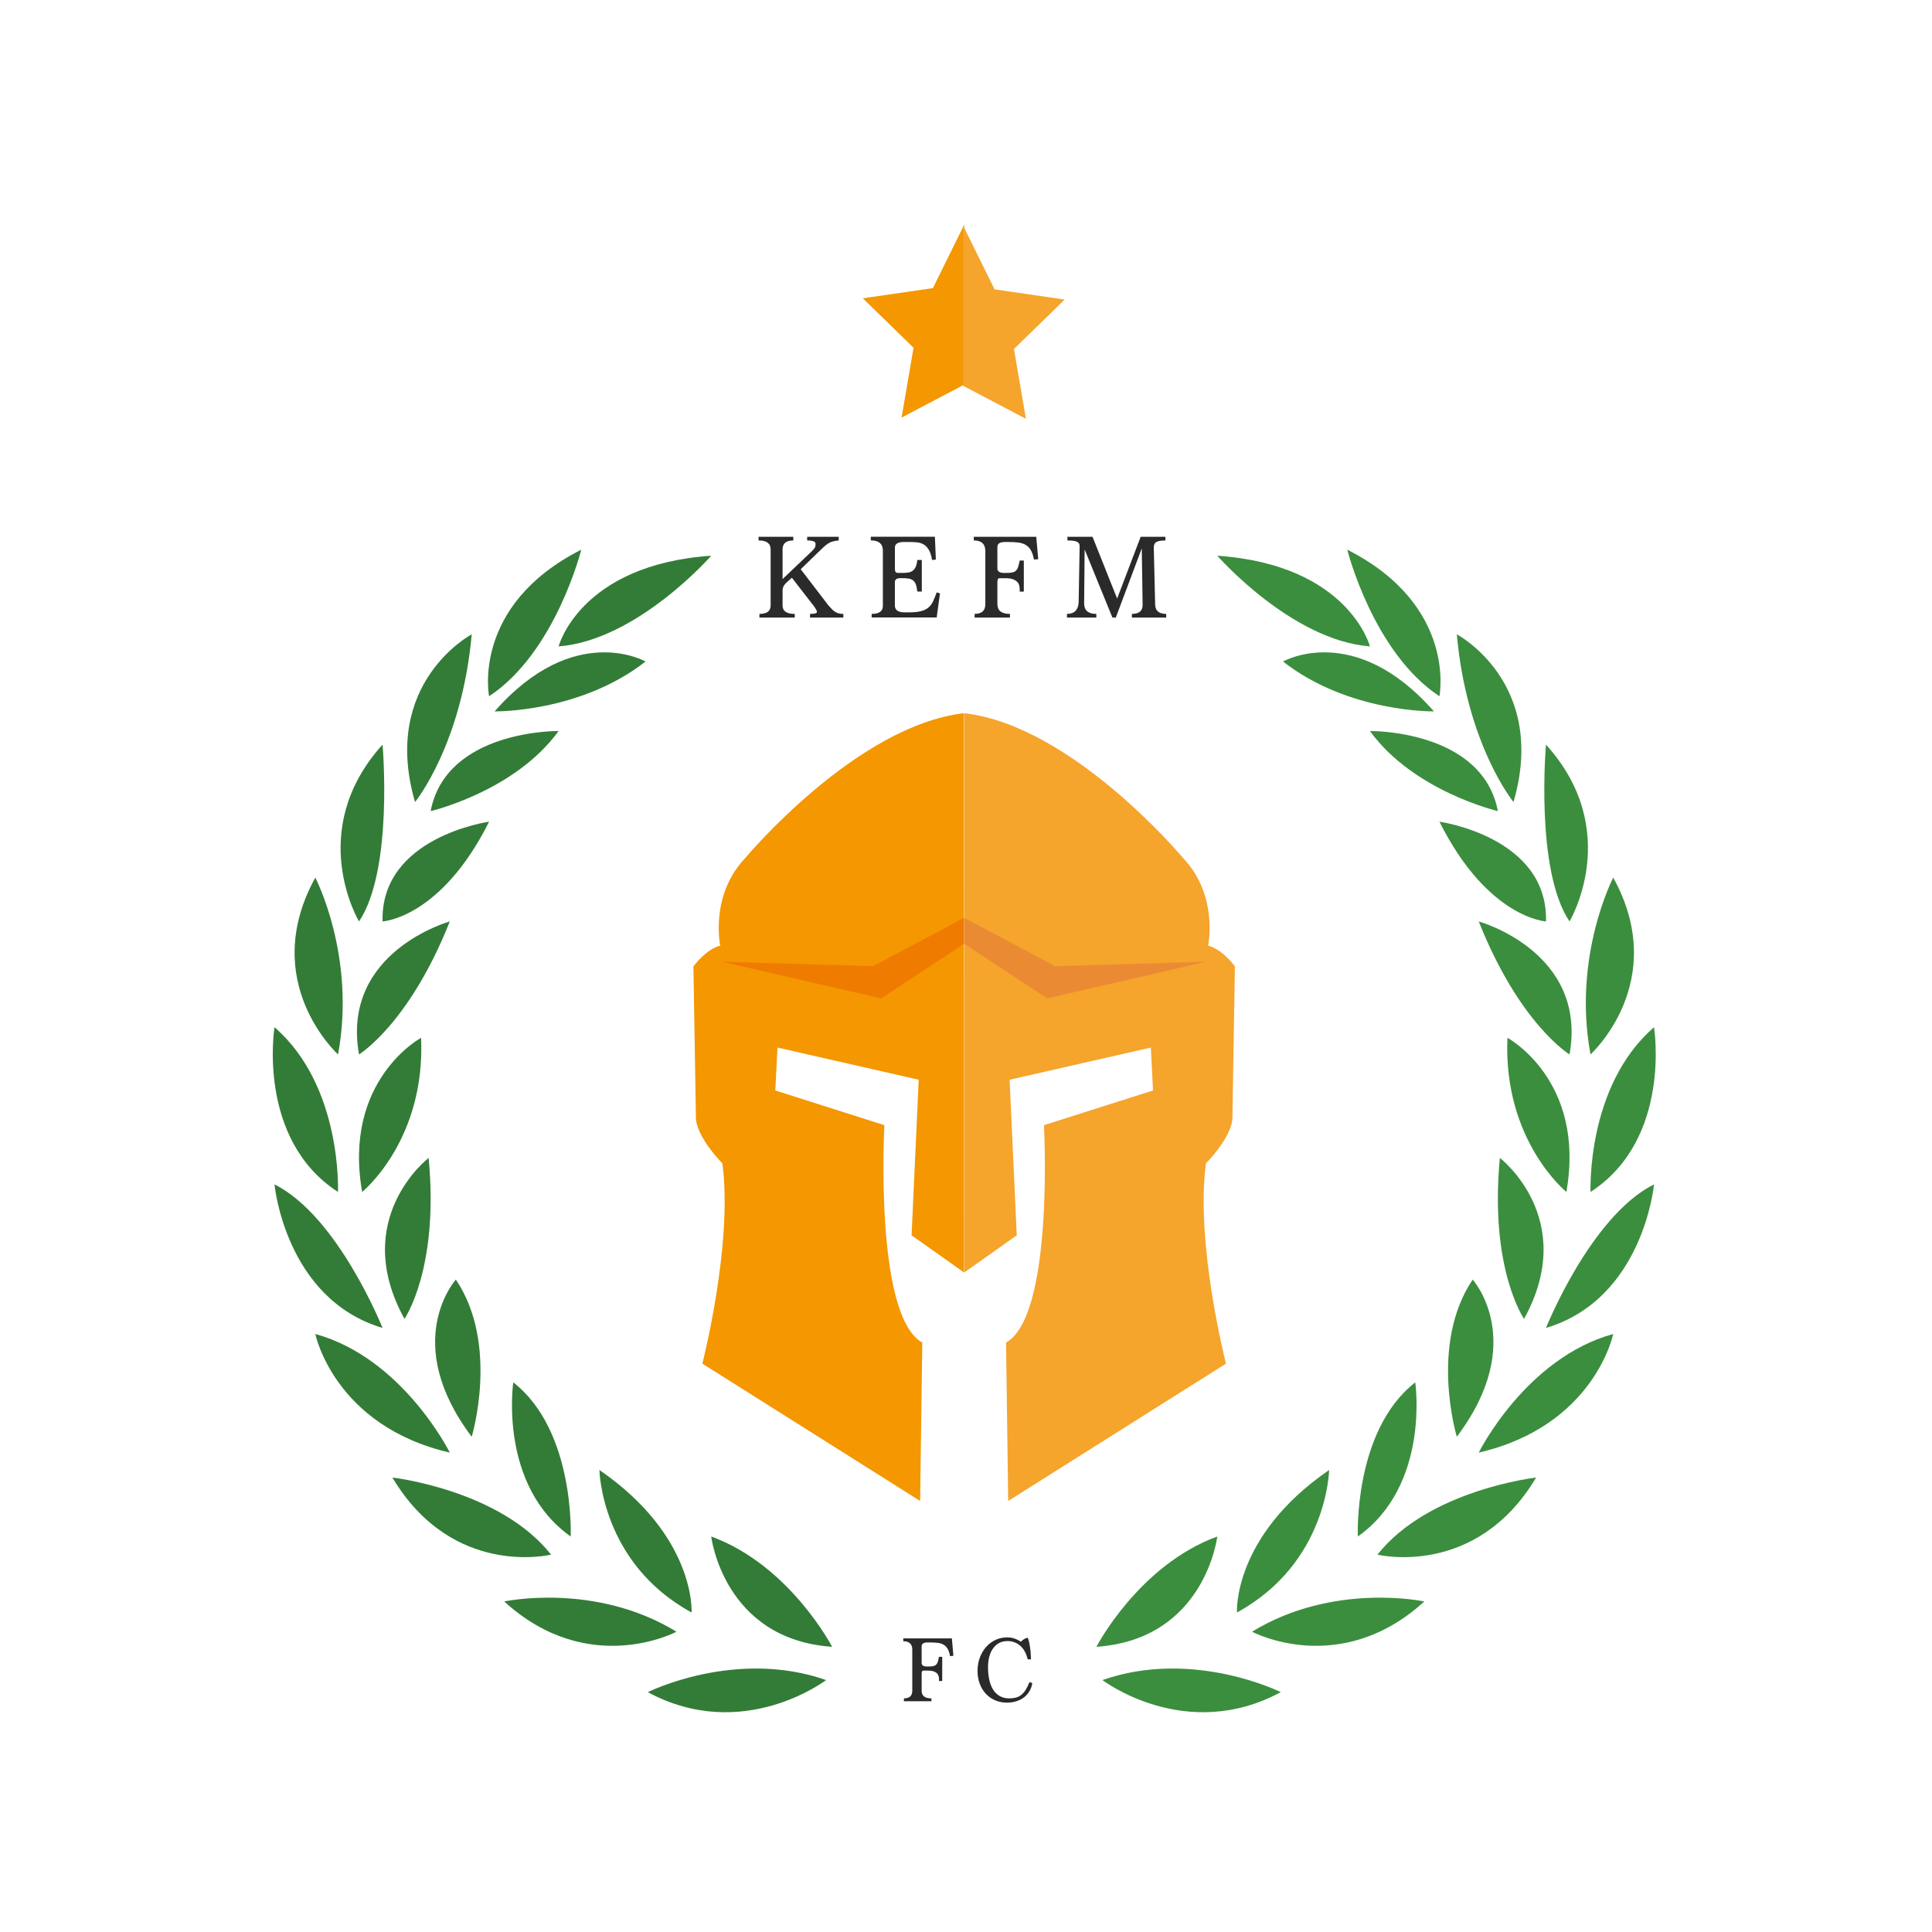<?xml version="1.0" encoding="utf-8"?>
<!-- Generator: Adobe Illustrator 24.0.3, SVG Export Plug-In . SVG Version: 6.00 Build 0)  -->
<svg version="1.1" id="Layer_4" xmlns="http://www.w3.org/2000/svg" xmlns:xlink="http://www.w3.org/1999/xlink" x="0px" y="0px"
	 viewBox="0 0 1000 1000" style="enable-background:new 0 0 1000 1000;" xml:space="preserve">
<style type="text/css">
	.st0{fill:#F49700;}
	.st1{fill:#EF7B00;}
	.st2{fill:#F5A42C;}
	.st3{fill:#EA8B34;}
	.st4{fill:#2A2A2A;}
	.st5{fill:#337C37;}
	.st6{fill:#3B8E3E;}
</style>
<g>
	<g>
		<path class="st0" d="M476.25,776.89l-112.71-71.07c0,0,15.93-62.01,10.37-103.65c0,0-12.76-12.76-13.69-22.94l-1.31-79.05
			c0,0,6.48-8.87,13.88-10.72c0,0-5.55-25.91,12.96-45.35c0,0,57.07-68.48,113.22-74.96l0.03,289.48l-27.17-19.24l3.7-80.52
			l-73.11-16.66l-1.12,22.21l56.45,17.97c0,0-5.36,98.64,19.63,112.52L476.25,776.89z"/>
		<polygon class="st1" points="373.71,497.79 456.08,516.76 498.96,488.53 498.96,475.12 451.91,500.1 		"/>
		<path class="st2" d="M521.85,776.89l112.71-71.07c0,0-15.93-62.01-10.37-103.65c0,0,12.76-12.76,13.69-22.94l1.31-79.05
			c0,0-6.48-8.87-13.88-10.72c0,0,5.55-25.91-12.96-45.35c0,0-57.07-68.48-113.22-74.96l-0.03,289.48l27.17-19.24l-3.7-80.52
			l73.11-16.66l1.12,22.21l-56.45,17.97c0,0,5.36,98.64-19.63,112.52L521.85,776.89z"/>
		<polygon class="st3" points="624.39,497.79 542.02,516.76 499.14,488.53 499.14,475.12 546.18,500.1 		"/>
		<g>
			<path class="st4" d="M419.26,319.64v-1.89c2.4,0,3.59-0.34,3.59-1.01c0-0.55-0.55-1.58-1.64-3.09l-11.35-14.63l-2.84,2.59
				c-0.46,0.42-0.87,0.9-1.23,1.45c-0.36,0.55-0.6,1.2-0.73,1.96v8.39c0,2.9,2.1,4.35,6.31,4.35v1.89h-18.29v-1.89
				c3.87,0,5.8-1.45,5.8-4.36v-29.06c0-3.07-2.08-4.61-6.24-4.61v-1.89h17.97v1.89c-3.7,0-5.55,1.54-5.55,4.62v15.37l14.69-13.98
				c0.97-0.88,1.61-1.59,1.92-2.12c0.32-0.53,0.47-1.26,0.47-2.18c0-1.14-1.45-1.71-4.35-1.71v-1.89h16.33v1.89
				c-1.26,0.13-2.3,0.31-3.12,0.54c-0.82,0.23-1.59,0.57-2.3,1.01c-0.72,0.44-1.47,1.03-2.27,1.77c-0.8,0.74-1.83,1.72-3.09,2.94
				l-8.89,8.65l14.38,18.76c0.59,0.63,1.13,1.22,1.64,1.77c0.5,0.55,1.04,1.01,1.61,1.39c0.57,0.38,1.2,0.67,1.89,0.88
				c0.69,0.21,1.54,0.32,2.55,0.32v1.89H419.26z"/>
			<path class="st4" d="M451.17,319.64v-1.89c3.87,0,5.8-1.37,5.8-4.11v-28.62c0-3.54-2.08-5.31-6.24-5.31v-1.89h33.17l0.5,11.79
				l-1.96,0.25c-0.38-2.27-0.95-4.04-1.7-5.3c-0.76-1.26-1.67-2.2-2.74-2.81c-1.07-0.61-2.3-0.97-3.69-1.07
				c-1.39-0.1-2.9-0.16-4.54-0.16h-1.77c-3.2,0-4.79,0.95-4.79,2.84v11.29c0,1.26,0.51,1.89,1.51,1.89h2.14
				c1.05,0,2.03-0.05,2.93-0.16c0.9-0.1,1.7-0.38,2.4-0.82s1.26-1.11,1.7-2.02c0.44-0.9,0.75-2.13,0.91-3.69h2.33v16.33h-2.33
				c-0.17-1.55-0.42-2.79-0.76-3.69c-0.34-0.9-0.82-1.6-1.45-2.08c-0.63-0.48-1.41-0.8-2.33-0.95c-0.93-0.15-2.06-0.22-3.41-0.22
				h-0.76c-1.93,0-2.9,0.69-2.9,2.08v12.05c0,2.4,1.68,3.59,5.05,3.59h1.96c2.65,0,4.78-0.2,6.4-0.6c1.62-0.4,2.93-1.03,3.94-1.89
				c1.01-0.86,1.82-1.94,2.43-3.25c0.61-1.3,1.23-2.84,1.86-4.6l1.7,0.5l-1.7,12.49H451.17z"/>
			<path class="st4" d="M504.46,319.64v-1.89c3.7,0,5.55-1.68,5.55-5.05v-27.42c0-3.71-2-5.56-5.99-5.56v-1.89h32.35l1.01,11.6
				l-2.21,0.19c-0.38-2.1-0.94-3.75-1.67-4.95c-0.73-1.2-1.65-2.1-2.74-2.71c-1.09-0.61-2.36-1-3.82-1.17
				c-1.45-0.17-3.1-0.25-4.95-0.25h-1.89c-2.56,0-3.85,0.86-3.85,2.59v11.1c0,1.56,1.2,2.33,3.59,2.33h0.95
				c1.39,0,2.48-0.09,3.28-0.28c0.8-0.19,1.43-0.53,1.89-1.01c0.46-0.48,0.82-1.14,1.07-1.96c0.25-0.82,0.51-1.88,0.76-3.18h2.14
				v16.08h-2.14v-1.26c0-0.59-0.07-1.21-0.22-1.86c-0.15-0.65-0.47-1.26-0.98-1.83c-0.51-0.57-1.25-1.04-2.24-1.42
				c-0.99-0.38-2.34-0.57-4.07-0.57h-2.9c-0.76,0-1.13,0.63-1.13,1.89v11.54c0,3.36,2.16,5.05,6.5,5.05v1.89H504.46z"/>
			<path class="st4" d="M585.87,319.64v-1.89c3.7,0,5.55-1.53,5.55-4.6l-0.44-29.33l-13.43,35.82h-1.77l-14.38-35.25l-0.25,27.81
				c-0.04,3.7,2.06,5.55,6.31,5.55v1.89h-15.2v-1.89c3.83,0,5.84-2.02,6.05-6.06l0.5-28.17v-0.63c0-0.46-0.05-0.88-0.16-1.26
				c-0.11-0.38-0.38-0.72-0.82-1.01c-0.44-0.29-1.08-0.52-1.92-0.66c-0.84-0.15-1.98-0.22-3.41-0.22v-1.89h12.99l12.74,31.97
				l12.17-31.97h12.8v1.89c-1.39,0-2.48,0.1-3.28,0.28c-0.8,0.19-1.4,0.46-1.8,0.82c-0.4,0.36-0.65,0.77-0.76,1.23
				c-0.11,0.46-0.16,0.95-0.16,1.45l0.69,29.18c0,3.37,1.91,5.05,5.74,5.05v1.89H585.87z"/>
		</g>
		<g>
			<path class="st5" d="M430.71,852.39c0,0-21.9-42.24-62.58-57.1C368.14,795.29,374.4,848.48,430.71,852.39z"/>
			<path class="st5" d="M427.59,869.6c0,0-43.02,32.85-92.3,6.26C335.29,875.85,380.65,853.17,427.59,869.6z"/>
			<path class="st5" d="M350.15,844.57c0,0-45.37,24.25-89.17-15.64C260.98,828.92,307.91,818.75,350.15,844.57z"/>
			<path class="st5" d="M357.97,834.62c0,0,2.35-39.34-47.71-73.75C310.26,760.87,311.04,809.04,357.97,834.62z"/>
			<path class="st5" d="M295.39,795.29c0,0,2.35-54.75-29.72-79.78C265.67,715.5,257.85,768.69,295.39,795.29z"/>
			<path class="st5" d="M285.23,804.67c0,0-50.84,12.52-82.13-39.89C203.09,764.78,258.63,771.04,285.23,804.67z"/>
			<path class="st5" d="M232.82,751.87c0,0-24.25-48.89-69.62-61.4C163.2,690.47,172.89,737.98,232.82,751.87z"/>
			<path class="st5" d="M244.16,743.66c0,0,14.47-47.71-8.21-81.35C235.95,662.31,207.01,694.38,244.16,743.66z"/>
			<path class="st5" d="M209.35,682.65c0,0,17.99-25.81,12.52-83.3C221.87,599.35,180.82,630.78,209.35,682.65z"/>
			<path class="st5" d="M198.01,687.34c0,0-23.07-57.88-55.93-74.31C142.08,613.03,147.53,672.29,198.01,687.34z"/>
			<path class="st5" d="M174.93,616.95c0,0,2.35-54.75-32.85-85.26C142.08,531.69,132.7,589.57,174.93,616.95z"/>
			<path class="st5" d="M187.45,616.95c0,0,32.85-26.59,30.51-79.78C217.96,537.16,177.28,559.06,187.45,616.95z"/>
			<path class="st5" d="M185.82,545.77c0,0,25.88-15.64,47-68.83C232.82,476.93,176.36,492.58,185.82,545.77z"/>
			<path class="st5" d="M174.97,545.77c0,0-41.49-37.55-11.77-91.52C163.2,454.25,184.39,494.92,174.97,545.77z"/>
			<path class="st5" d="M185.82,476.93c0,0-28.09-46.93,12.19-91.52C198.01,385.41,203.74,450.34,185.82,476.93z"/>
			<path class="st5" d="M198.01,476.93c0,0,30.11-1.56,55.15-51.63C253.15,425.31,196.84,433.13,198.01,476.93z"/>
			<path class="st5" d="M222.9,419.83c0,0,43.55-10.17,66.23-41.46C289.14,378.37,230.98,377.59,222.9,419.83z"/>
			<path class="st5" d="M214.83,415.14c0,0,24.25-29.72,29.33-86.82C244.16,328.31,196.84,353.34,214.83,415.14z"/>
			<path class="st5" d="M256.02,368.21c0,0,44.08,0.78,78.1-25.81C334.12,342.39,297.21,321.27,256.02,368.21z"/>
			<path class="st5" d="M253.15,360.38c0,0-9.39-46.93,47.71-75.87C300.87,284.51,287.57,337.7,253.15,360.38z"/>
			<path class="st5" d="M368.14,287.64c0,0-38.33,43.8-79,46.93C289.14,334.57,300.09,292.33,368.14,287.64z"/>
		</g>
		<g>
			<path class="st6" d="M567.49,852.39c0,0,21.9-42.24,62.58-57.1C630.07,795.29,623.81,848.48,567.49,852.39z"/>
			<path class="st6" d="M570.62,869.6c0,0,43.02,32.85,92.3,6.26C662.92,875.85,617.55,853.17,570.62,869.6z"/>
			<path class="st6" d="M648.06,844.57c0,0,45.37,24.25,89.17-15.64C737.23,828.92,690.3,818.75,648.06,844.57z"/>
			<path class="st6" d="M640.24,834.62c0,0-2.35-39.34,47.71-73.75C687.95,760.87,687.17,809.04,640.24,834.62z"/>
			<path class="st6" d="M702.81,795.29c0,0-2.35-54.75,29.72-79.78C732.54,715.5,740.36,768.69,702.81,795.29z"/>
			<path class="st6" d="M712.98,804.67c0,0,50.84,12.52,82.13-39.89C795.11,764.78,739.58,771.04,712.98,804.67z"/>
			<path class="st6" d="M765.39,751.87c0,0,24.25-48.89,69.62-61.4C835,690.47,825.32,737.98,765.39,751.87z"/>
			<path class="st6" d="M754.05,743.66c0,0-14.47-47.71,8.21-81.35C762.26,662.31,791.2,694.38,754.05,743.66z"/>
			<path class="st6" d="M788.85,682.65c0,0-17.99-25.81-12.52-83.3C776.34,599.35,817.39,630.78,788.85,682.65z"/>
			<path class="st6" d="M800.2,687.34c0,0,23.07-57.88,55.93-74.31C856.12,613.03,850.67,672.29,800.2,687.34z"/>
			<path class="st6" d="M823.27,616.95c0,0-2.35-54.75,32.85-85.26C856.12,531.69,865.51,589.57,823.27,616.95z"/>
			<path class="st6" d="M810.76,616.95c0,0-32.85-26.59-30.51-79.78C780.25,537.16,820.93,559.06,810.76,616.95z"/>
			<path class="st6" d="M812.39,545.77c0,0-25.88-15.64-47-68.83C765.39,476.93,821.84,492.58,812.39,545.77z"/>
			<path class="st6" d="M823.24,545.77c0,0,41.49-37.55,11.77-91.52C835,454.25,813.82,494.92,823.24,545.77z"/>
			<path class="st6" d="M812.39,476.93c0,0,28.09-46.93-12.19-91.52C800.2,385.41,794.47,450.34,812.39,476.93z"/>
			<path class="st6" d="M800.2,476.93c0,0-30.11-1.56-55.15-51.63C745.05,425.31,801.37,433.13,800.2,476.93z"/>
			<path class="st6" d="M775.3,419.83c0,0-43.55-10.17-66.23-41.46C709.07,378.37,767.23,377.59,775.3,419.83z"/>
			<path class="st6" d="M783.38,415.14c0,0-24.25-29.72-29.33-86.82C754.05,328.31,801.37,353.34,783.38,415.14z"/>
			<path class="st6" d="M742.19,368.21c0,0-44.08,0.78-78.1-25.81C664.09,342.39,700.99,321.27,742.19,368.21z"/>
			<path class="st6" d="M745.05,360.38c0,0,9.39-46.93-47.71-75.87C697.34,284.51,710.63,337.7,745.05,360.38z"/>
			<path class="st6" d="M630.07,287.64c0,0,38.33,43.8,79,46.93C709.07,334.57,698.12,292.33,630.07,287.64z"/>
		</g>
		<g>
			<path class="st4" d="M467.87,880.54v-1.47c2.88,0,4.32-1.31,4.32-3.93v-21.32c0-2.88-1.55-4.32-4.66-4.32v-1.47h25.16l0.78,9.02
				l-1.72,0.15c-0.29-1.64-0.73-2.92-1.3-3.85c-0.57-0.93-1.28-1.63-2.13-2.11c-0.85-0.47-1.84-0.78-2.97-0.91
				c-1.13-0.13-2.41-0.2-3.85-0.2h-1.47c-1.99,0-2.99,0.67-2.99,2.01v8.63c0,1.21,0.93,1.81,2.8,1.81h0.74
				c1.08,0,1.93-0.07,2.55-0.22c0.62-0.15,1.11-0.41,1.47-0.78s0.64-0.88,0.83-1.52c0.2-0.64,0.39-1.46,0.59-2.48h1.67v12.51h-1.67
				v-0.98c0-0.46-0.06-0.94-0.17-1.45c-0.11-0.51-0.37-0.98-0.76-1.42c-0.39-0.44-0.97-0.81-1.74-1.1
				c-0.77-0.29-1.82-0.44-3.16-0.44h-2.26c-0.59,0-0.88,0.49-0.88,1.47v8.98c0,2.62,1.68,3.93,5.05,3.93v1.47H467.87z"/>
			<path class="st4" d="M534.33,871.17c-0.29,1.7-0.84,3.18-1.64,4.44s-1.78,2.3-2.94,3.14c-1.16,0.83-2.47,1.46-3.93,1.89
				c-1.45,0.43-2.97,0.64-4.54,0.64c-2.32,0-4.42-0.42-6.3-1.25c-1.88-0.83-3.49-1.99-4.83-3.46c-1.34-1.47-2.37-3.21-3.09-5.22
				c-0.72-2.01-1.08-4.18-1.08-6.5c0-2.55,0.41-4.89,1.23-7.01c0.82-2.13,1.92-3.96,3.31-5.49c1.39-1.54,3.01-2.73,4.86-3.58
				c1.85-0.85,3.82-1.27,5.91-1.27c2.52,0,4.89,0.75,7.11,2.26c1.14-1.18,2.32-1.86,3.53-2.06c0.1,0.1,0.25,0.47,0.44,1.1
				c0.2,0.64,0.38,1.46,0.57,2.48c0.18,1.01,0.33,2.18,0.47,3.48c0.13,1.31,0.2,2.68,0.2,4.12h-1.67c-0.75-3.14-2.06-5.5-3.92-7.09
				c-1.86-1.59-4.04-2.38-6.52-2.38c-1.8,0-3.34,0.38-4.61,1.15c-1.28,0.77-2.32,1.78-3.14,3.04c-0.82,1.26-1.42,2.69-1.79,4.29
				c-0.38,1.6-0.56,3.24-0.56,4.91c0,2.32,0.2,4.47,0.61,6.45c0.41,1.98,1.05,3.7,1.94,5.15c0.88,1.45,2.03,2.6,3.43,3.43
				c1.41,0.83,3.09,1.25,5.05,1.25c1.24,0,2.36-0.13,3.36-0.39c1-0.26,1.91-0.71,2.75-1.35c0.83-0.64,1.6-1.5,2.3-2.6
				s1.38-2.46,2.04-4.1L534.33,871.17z"/>
		</g>
	</g>
	<polygon class="st0" points="499.1,116.24 499.1,199.07 466.65,216.13 472.85,179.99 446.59,154.4 482.88,149.12 	"/>
	<polygon class="st2" points="498.56,116.89 514.79,149.77 551.08,155.04 524.82,180.64 531.02,216.78 498.56,199.71 	"/>
</g>
</svg>
